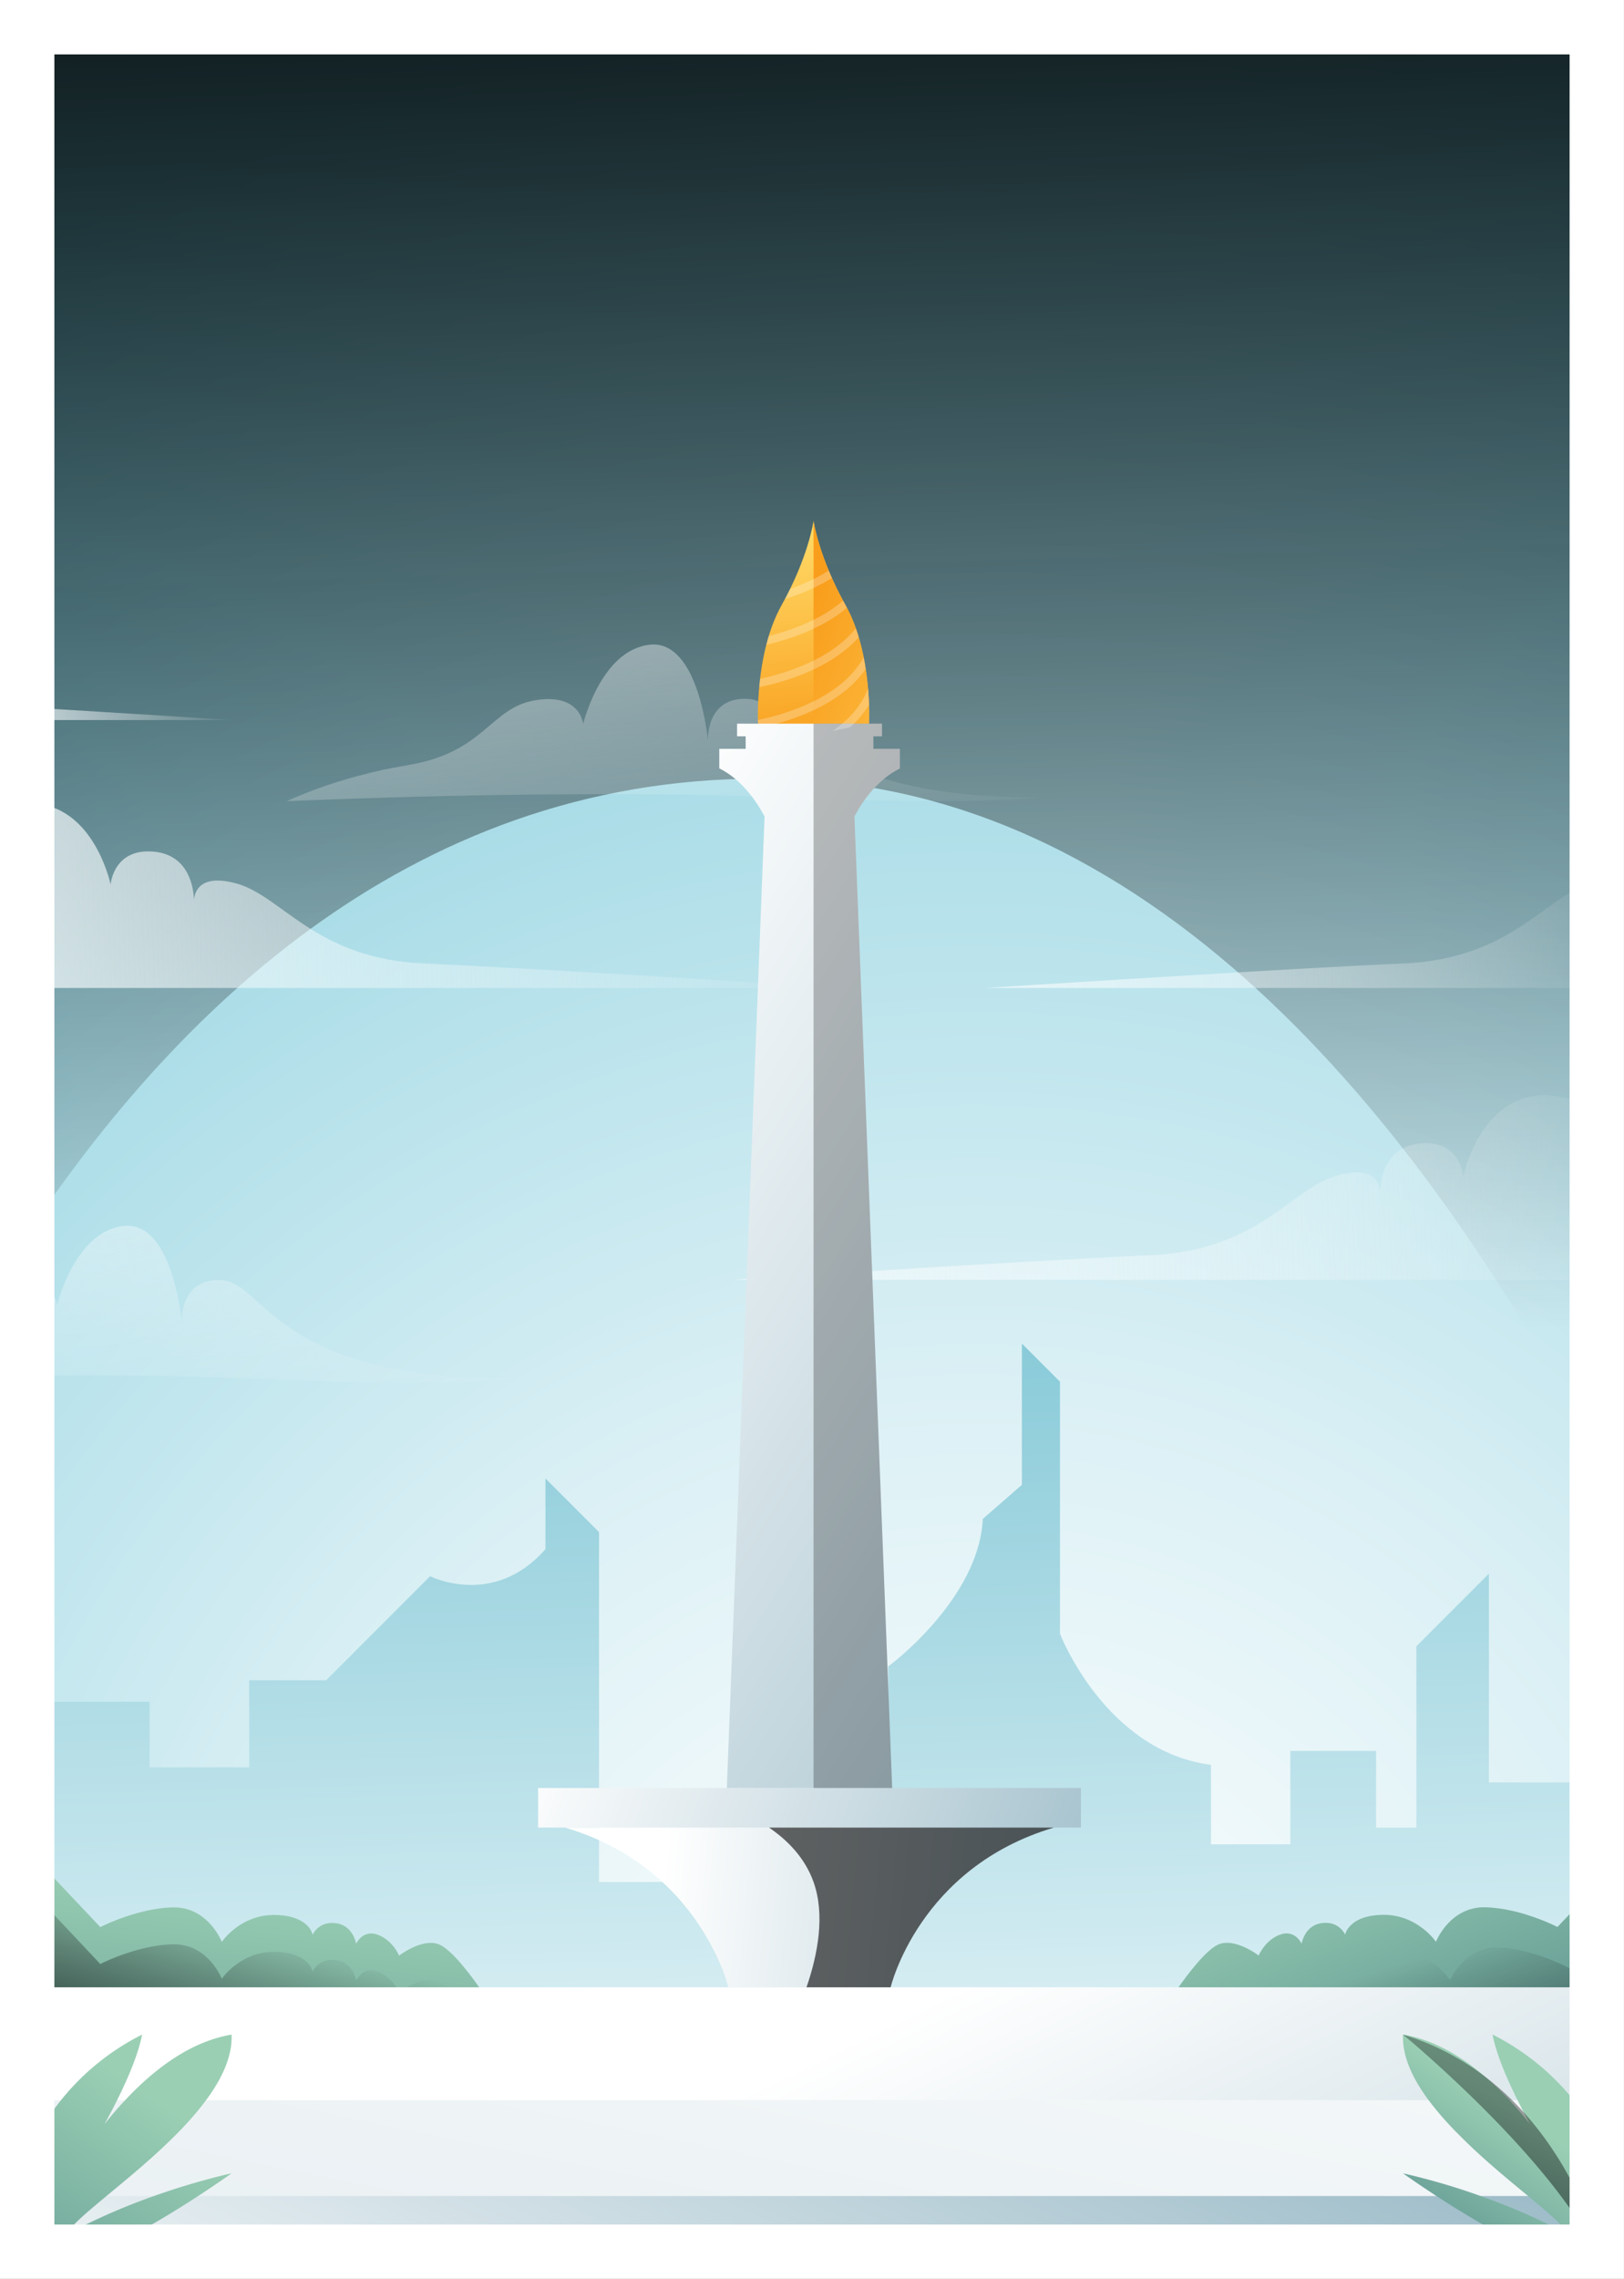 <svg xmlns="http://www.w3.org/2000/svg" xmlns:xlink="http://www.w3.org/1999/xlink" viewBox="0 0 612.29 858.9"><rect x="0" y="0" width="612.29" height="858.9" fill="#333333" stroke="none"/><defs><style>.cls-1,.cls-27{fill:none;}.cls-2{isolation:isolate;}.cls-3{fill:url(#radial-gradient);}.cls-13,.cls-15,.cls-24,.cls-25,.cls-27,.cls-30,.cls-4{mix-blend-mode:overlay;}.cls-4{fill:url(#linear-gradient);}.cls-5{fill:url(#linear-gradient-2);}.cls-6{fill:url(#linear-gradient-3);}.cls-7{fill:url(#linear-gradient-4);}.cls-8{fill:url(#linear-gradient-5);}.cls-9{fill:url(#linear-gradient-6);}.cls-10{fill:url(#linear-gradient-7);}.cls-11{fill:url(#linear-gradient-8);}.cls-12{fill:url(#linear-gradient-9);}.cls-13{fill:url(#linear-gradient-10);}.cls-14{fill:url(#linear-gradient-11);}.cls-15{fill:url(#linear-gradient-12);}.cls-16{fill:url(#linear-gradient-13);}.cls-17{fill:url(#linear-gradient-14);}.cls-18{fill:url(#linear-gradient-15);}.cls-19{fill:url(#linear-gradient-16);}.cls-20{fill:url(#linear-gradient-17);}.cls-21{fill:url(#linear-gradient-18);}.cls-22{fill:url(#linear-gradient-19);}.cls-23{fill:url(#linear-gradient-20);}.cls-24,.cls-25{fill:#010101;}.cls-24,.cls-27{opacity:0.25;}.cls-25{opacity:0.6;}.cls-26{clip-path:url(#clip-path);}.cls-27{stroke:#fff;stroke-miterlimit:10;stroke-width:3px;}.cls-28{fill:url(#linear-gradient-21);}.cls-29{fill:url(#linear-gradient-22);}.cls-30{fill:url(#linear-gradient-23);}.cls-31{fill:#fff;}</style><radialGradient id="radial-gradient" cx="367.42" cy="802.93" r="796.86" gradientUnits="userSpaceOnUse"><stop offset="0" stop-color="#fff"/><stop offset="0.13" stop-color="#f5fbfc"/><stop offset="0.35" stop-color="#dbf0f5"/><stop offset="0.62" stop-color="#b0dfe9"/><stop offset="0.95" stop-color="#76c7d8"/><stop offset="1" stop-color="#6cc3d5"/></radialGradient><linearGradient id="linear-gradient" x1="288.5" y1="-91.08" x2="305.35" y2="500.24" gradientUnits="userSpaceOnUse"><stop offset="0" stop-color="#010101"/><stop offset="1" stop-color="#010101" stop-opacity="0"/></linearGradient><linearGradient id="linear-gradient-2" x1="213.46" y1="100.77" x2="246.25" y2="321.76" gradientUnits="userSpaceOnUse"><stop offset="0" stop-color="#f4fbfd"/><stop offset="1" stop-color="#fff" stop-opacity="0"/></linearGradient><linearGradient id="linear-gradient-3" x1="63.54" y1="312.6" x2="96.34" y2="533.58" xlink:href="#linear-gradient-2"/><linearGradient id="linear-gradient-4" x1="-132.43" y1="338.88" x2="328.27" y2="323.2" xlink:href="#linear-gradient-2"/><linearGradient id="linear-gradient-5" x1="-33.6" y1="262.9" x2="84.04" y2="258.9" xlink:href="#linear-gradient-2"/><linearGradient id="linear-gradient-6" x1="126.6" y1="454.64" x2="618.53" y2="437.91" xlink:href="#linear-gradient-2"/><linearGradient id="linear-gradient-7" x1="263.51" y1="355.03" x2="611.77" y2="343.18" xlink:href="#linear-gradient-2"/><linearGradient id="linear-gradient-8" x1="301.41" y1="846.46" x2="291.43" y2="495.73" gradientUnits="userSpaceOnUse"><stop offset="0" stop-color="#f4fbfd"/><stop offset="1" stop-color="#88cad8"/></linearGradient><linearGradient id="linear-gradient-9" x1="69.02" y1="890.54" x2="88.89" y2="698.9" gradientUnits="userSpaceOnUse"><stop offset="0" stop-color="#376f7a"/><stop offset="1" stop-color="#9acfb4"/></linearGradient><linearGradient id="linear-gradient-10" x1="55.26" y1="813.05" x2="86.63" y2="715.03" xlink:href="#linear-gradient"/><linearGradient id="linear-gradient-11" x1="560.58" y1="848.91" x2="497.84" y2="674.71" xlink:href="#linear-gradient-9"/><linearGradient id="linear-gradient-12" x1="562.2" y1="860.95" x2="520.14" y2="731.2" xlink:href="#linear-gradient"/><linearGradient id="linear-gradient-13" x1="296.66" y1="780.05" x2="706.2" y2="1628.01" gradientUnits="userSpaceOnUse"><stop offset="0" stop-color="#fff"/><stop offset="1" stop-color="#045474"/></linearGradient><linearGradient id="linear-gradient-14" x1="360.34" y1="554.53" x2="-452.33" y2="4549.46" xlink:href="#linear-gradient-13"/><linearGradient id="linear-gradient-15" x1="229.81" y1="1013.5" x2="549.18" y2="283.52" xlink:href="#linear-gradient-13"/><linearGradient id="linear-gradient-16" x1="240.93" y1="702" x2="763.45" y2="752.61" xlink:href="#linear-gradient-13"/><linearGradient id="linear-gradient-17" x1="202.35" y1="643.11" x2="774.07" y2="855.54" xlink:href="#linear-gradient-13"/><linearGradient id="linear-gradient-18" x1="293.63" y1="191.17" x2="299.15" y2="274.22" gradientUnits="userSpaceOnUse"><stop offset="0" stop-color="#ffda67"/><stop offset="1" stop-color="#f99e1c"/></linearGradient><linearGradient id="linear-gradient-19" x1="390.13" y1="261.37" x2="294.61" y2="226.79" xlink:href="#linear-gradient-18"/><linearGradient id="linear-gradient-20" x1="173.41" y1="389.46" x2="1019.23" y2="914.49" xlink:href="#linear-gradient-13"/><clipPath id="clip-path" transform="translate(8.5 8.5)"><path class="cls-1" d="M310.31,219.64c-10.17-18.15-12.08-31.8-12.08-31.8s-1.91,13.65-12.08,31.8-8.86,44.57-8.86,44.57l20.94,4.16,20.94-4.16S320.47,237.79,310.31,219.64Z"/></clipPath><linearGradient id="linear-gradient-21" x1="-48.06" y1="934.82" x2="54.19" y2="785.6" xlink:href="#linear-gradient-9"/><linearGradient id="linear-gradient-22" x1="508.4" y1="872.32" x2="565.22" y2="789.39" xlink:href="#linear-gradient-9"/><linearGradient id="linear-gradient-23" x1="500.26" y1="1063.61" x2="595.43" y2="628.4" xlink:href="#linear-gradient"/></defs><g class="cls-2"><g id="PRINT"><rect class="cls-3" x="8.5" y="8.5" width="595.28" height="841.89"/><path class="cls-4" d="M595.28,0V542.79c-58.84-113.66-159.4-251-303.8-257.52C154.34,279.08,60,368.11,0,459.38V0Z" transform="translate(8.5 8.5)"/><path class="cls-5" d="M145.3,279.86c29.07-4.81,30.89-21.59,48-24.44s18.06,9,18.06,9,6.66-28,25.19-29.94,21.86,36.29,21.86,36.29-1-16.81,15.21-15.86,20.16,38,110.6,37.07c0,0-23.63,3.36-101.09,0s-183.45,1.48-183.45,1.48S118.21,284.34,145.3,279.86Z" transform="translate(8.5 8.5)"/><path class="cls-6" d="M185.82,511s-23.63,3.36-101.09,0C58,509.9,28,509.72,0,510V474c12.21.07,13,9.47,13,9.47s6.65-28,25.18-29.94S60,489.82,60,489.82,59.06,473,75.22,474,95.39,512,185.82,511Z" transform="translate(8.5 8.5)"/><path class="cls-7" d="M308.73,363.86H0V294.43c26.43-2.34,33.2,30.43,33.2,30.43S34.27,310.75,50,312.53c12.91,1.48,14.48,13.79,14.63,18.12.27-3.16,2.39-9.93,16-6.18,17.46,4.82,29.76,28.44,71,30.17S308.73,363.86,308.73,363.86Z" transform="translate(8.5 8.5)"/><path class="cls-8" d="M78.83,262.88H0V258C40.45,260.4,78.83,262.88,78.83,262.88Z" transform="translate(8.5 8.5)"/><path class="cls-9" d="M595.28,411.27v62.58H267.75s115.84-7.49,157.1-9.22,53.55-25.36,71-30.17c13.64-3.76,15.76,3,16,6.18.15-4.32,1.71-16.65,14.62-18.12,15.68-1.78,16.75,12.32,16.75,12.32s7.49-36.2,37.43-29.79A38,38,0,0,1,595.28,411.27Z" transform="translate(8.5 8.5)"/><path class="cls-10" d="M591.39,324.47a32.06,32.06,0,0,1,3.89-.84v40.23h-232s115.84-7.48,157.1-9.22S573.93,329.29,591.39,324.47Z" transform="translate(8.5 8.5)"/><path class="cls-11" d="M595.28,625.72V783.86l-8.31,2c-6.3,1.52-12.76,3.08-19.45,4.63h0l-.33.08h0c-8.14,1.89-16.61,3.78-25.56,5.61-41.48,8.5-93,15.78-166.73,16.27-110,.73-255.87.23-298.79,0h0l-5,0-7.35,0L43.42,809.3l-20.58-3.21L21,805.81,2.35,802.9,0,802.53V632.85H47.91v24.71H85.46V624.77h29l39.2-39.21s24,12.12,43.49-10.21V548.73l20.2,20.2V700.81H326.41V619.54s34.21-25.18,35.64-55.6l14.73-12.83V497.88l14.36,14.36v95s17,44.2,56.93,49.42v29.94H478V651.39h32.32v28.89h15.2V611.94l27.33-27.33v78.66h32.56V625.72Z" transform="translate(8.5 8.5)"/><path class="cls-12" d="M173.85,742.93l-7.92,3.28-14.46,6-141.58.18L0,750.89v-58a44,44,0,0,1,8.64,3L29.32,717.8s13.54-7,27.09-7.42,18.71,13,18.71,13,6.95-10.34,20-10.16,14.26,7.48,14.26,7.48,2.14-5.2,8.73-4.38,7.66,7.77,7.66,7.77,2.5-5.53,8.2-3.39,8,7.85,8,7.85,9.09-7,15.33-4.1C162,726.55,169,736,172.18,740.49,173.22,742,173.85,742.93,173.85,742.93Z" transform="translate(8.5 8.5)"/><path class="cls-13" d="M165.93,746.21l-14.46,6-141.58.18L0,750.89V706.74a44,44,0,0,1,8.64,3L29.32,731.7s13.54-7,27.09-7.42,18.71,13,18.71,13,6.95-10.34,20-10.16,14.26,7.48,14.26,7.48,2.14-5.2,8.73-4.38,7.66,7.77,7.66,7.77,2.5-5.53,8.2-3.39,8,7.85,8,7.85,9.09-7,15.33-4.1C159.81,739.46,163,742.73,165.93,746.21Z" transform="translate(8.5 8.5)"/><path class="cls-14" d="M595.28,700.21v52.17l-32.5,0-106.25-.14-9.42-3.9-13-5.37s.63-1,1.67-2.44C439,736,446,726.55,450.73,724.4c6.23-2.86,15.32,4.1,15.32,4.1s2.32-5.71,8-7.85,8.2,3.39,8.2,3.39,1.07-6.95,7.66-7.77,8.74,4.38,8.74,4.38,1.24-7.3,14.25-7.48,20,10.16,20,10.16,5.17-13.37,18.72-13,27.09,7.42,27.09,7.42Z" transform="translate(8.5 8.5)"/><path class="cls-15" d="M595.28,722.78v30.67l-32.5-1.11-106.93-3.67-9.28-4.21c1.21-1.38,2.49-2.75,3.75-4a20.72,20.72,0,0,1,5.73-4.3c5.53-2.31,13,2.95,14.78,4.3l.4.31.15-.31a15.25,15.25,0,0,1,8.12-7.27c5.78-2,8.09,3.66,8.09,3.66s1.3-6.91,7.91-7.52,8.59,4.67,8.59,4.67,1.48-7.26,14.49-7,19.61,10.8,19.61,10.8,5.61-13.18,19.14-12.32,26.83,8.31,26.83,8.31Z" transform="translate(8.5 8.5)"/><rect class="cls-16" x="8.5" y="748.99" width="595.28" height="101.4"/><rect class="cls-17" x="8.5" y="791.53" width="595.28" height="58.86"/><rect class="cls-18" x="8.5" y="827.65" width="595.28" height="22.74"/><path class="cls-19" d="M388.86,680.28c-50.92,15.1-61.57,60.21-61.57,60.21H266.11s-10.65-45.11-61.56-60.21Z" transform="translate(8.5 8.5)"/><polygon class="cls-20" points="305.21 673.87 202.88 673.87 202.88 688.78 305.21 688.78 407.53 688.78 407.53 673.87 305.21 673.87"/><path class="cls-21" d="M319.17,264.21l-20.94,4.16-20.94-4.16s-1.3-26.42,8.86-44.57,12.08-31.8,12.08-31.8,1.91,13.65,12.08,31.8S319.17,264.21,319.17,264.21Z" transform="translate(8.5 8.5)"/><path class="cls-22" d="M319.17,264.21l-20.94,4.16V187.84s1.91,13.65,12.08,31.8S319.17,264.21,319.17,264.21Z" transform="translate(8.5 8.5)"/><path class="cls-23" d="M313.65,299.2l14.22,366.17H265.53L279.76,299.2c-3.54-6.61-9-14.05-17.07-18.12v-7.35h9.94V269h-3.24v-4.76H324V269h-3.24v4.76h10v7.35C322.68,285.15,317.19,292.59,313.65,299.2Z" transform="translate(8.5 8.5)"/><path class="cls-24" d="M313.65,299.2l14.22,366.17H298.23V264.21H324V269h-3.24v4.76h10v7.35C322.68,285.15,317.19,292.59,313.65,299.2Z" transform="translate(8.5 8.5)"/><path class="cls-25" d="M388.86,680.28c-50.92,15.1-61.57,60.21-61.57,60.21H295.57c4.3-12.48,7.06-27.32,2.66-39.68-3.21-9-9.65-15.68-16.81-20.53Z" transform="translate(8.5 8.5)"/><g class="cls-26"><path class="cls-27" d="M271.55,219.28s45.74-5.15,50.31-35.57" transform="translate(8.5 8.5)"/><path class="cls-27" d="M271.55,234.63s45.74-5.15,50.31-35.56" transform="translate(8.5 8.5)"/><path class="cls-27" d="M271.55,250s45.74-5.15,50.31-35.57" transform="translate(8.5 8.5)"/><path class="cls-27" d="M271.55,265.34s45.74-5.15,50.31-35.56" transform="translate(8.5 8.5)"/><path class="cls-27" d="M271.55,280.7s45.74-5.15,50.31-35.57" transform="translate(8.5 8.5)"/></g><path class="cls-28" d="M71.06,812.49c4.62-1.23,7.46-1.84,7.75-1.89-.15.11-1.11.8-2.72,1.91h0c-2.22,1.54-5.66,3.88-9.89,6.64-11,7.18-27.48,17.15-41.49,22.74H0V808.52c.69-1.82,1.47-3.7,2.35-5.62a92,92,0,0,1,42.71-44.58c-1.34,7-4.93,15.71-9.41,24.71-1.49,3-3.09,6-4.73,9,2.43-3.06,5-6.1,7.76-9,11.16-11.94,24.8-22.13,40.12-24.71.37,8.1-3.56,16.53-9.61,24.71-6.92,9.37-16.61,18.41-25.77,26.27-4.14,3.55-8.17,6.86-11.78,9.85-8,6.65-14,11.7-14.62,14.26a233.08,233.08,0,0,1,32.54-14.26C58.25,816.06,65.81,813.88,71.06,812.49Z" transform="translate(8.5 8.5)"/><path class="cls-29" d="M595.28,799.42v42.47h-20.7c-14-5.59-30.43-15.56-41.48-22.74-7.31-4.76-12.26-8.29-12.62-8.55a249.13,249.13,0,0,1,29.25,8.55,233.08,233.08,0,0,1,32.54,14.26c-.57-2.56-6.57-7.61-14.62-14.26-7.77-6.43-17.47-14.34-26-23A121,121,0,0,1,530.1,783c-6.05-8.18-10-16.61-9.62-24.71,11.18,1.88,21.46,7.82,30.54,15.53A113.71,113.71,0,0,1,560.6,783c2.3,2.46,4.49,5,6.57,7.55h0c.4.5.8,1,1.19,1.49-.29-.52-.57-1-.85-1.57h0q-.78-1.44-1.53-2.88c-.8-1.53-1.58-3.07-2.34-4.59-4.48-9-8.08-17.75-9.41-24.71A92.31,92.31,0,0,1,584.79,783c.76.94,1.49,1.89,2.18,2.84A92.19,92.19,0,0,1,595.28,799.42Z" transform="translate(8.5 8.5)"/><path class="cls-30" d="M595.28,841.89h-1.2c-17.17-37.13-73.6-83.57-73.6-83.57A96.13,96.13,0,0,1,551,773.85a106.59,106.59,0,0,1,15,13.77C588.35,812.44,595.28,841.89,595.28,841.89Z" transform="translate(8.5 8.5)"/><path class="cls-31" d="M-8.5-8.5V850.39H603.78V-8.5ZM583.28,829.89H12V12H583.28Z" transform="translate(8.5 8.5)"/></g></g></svg>